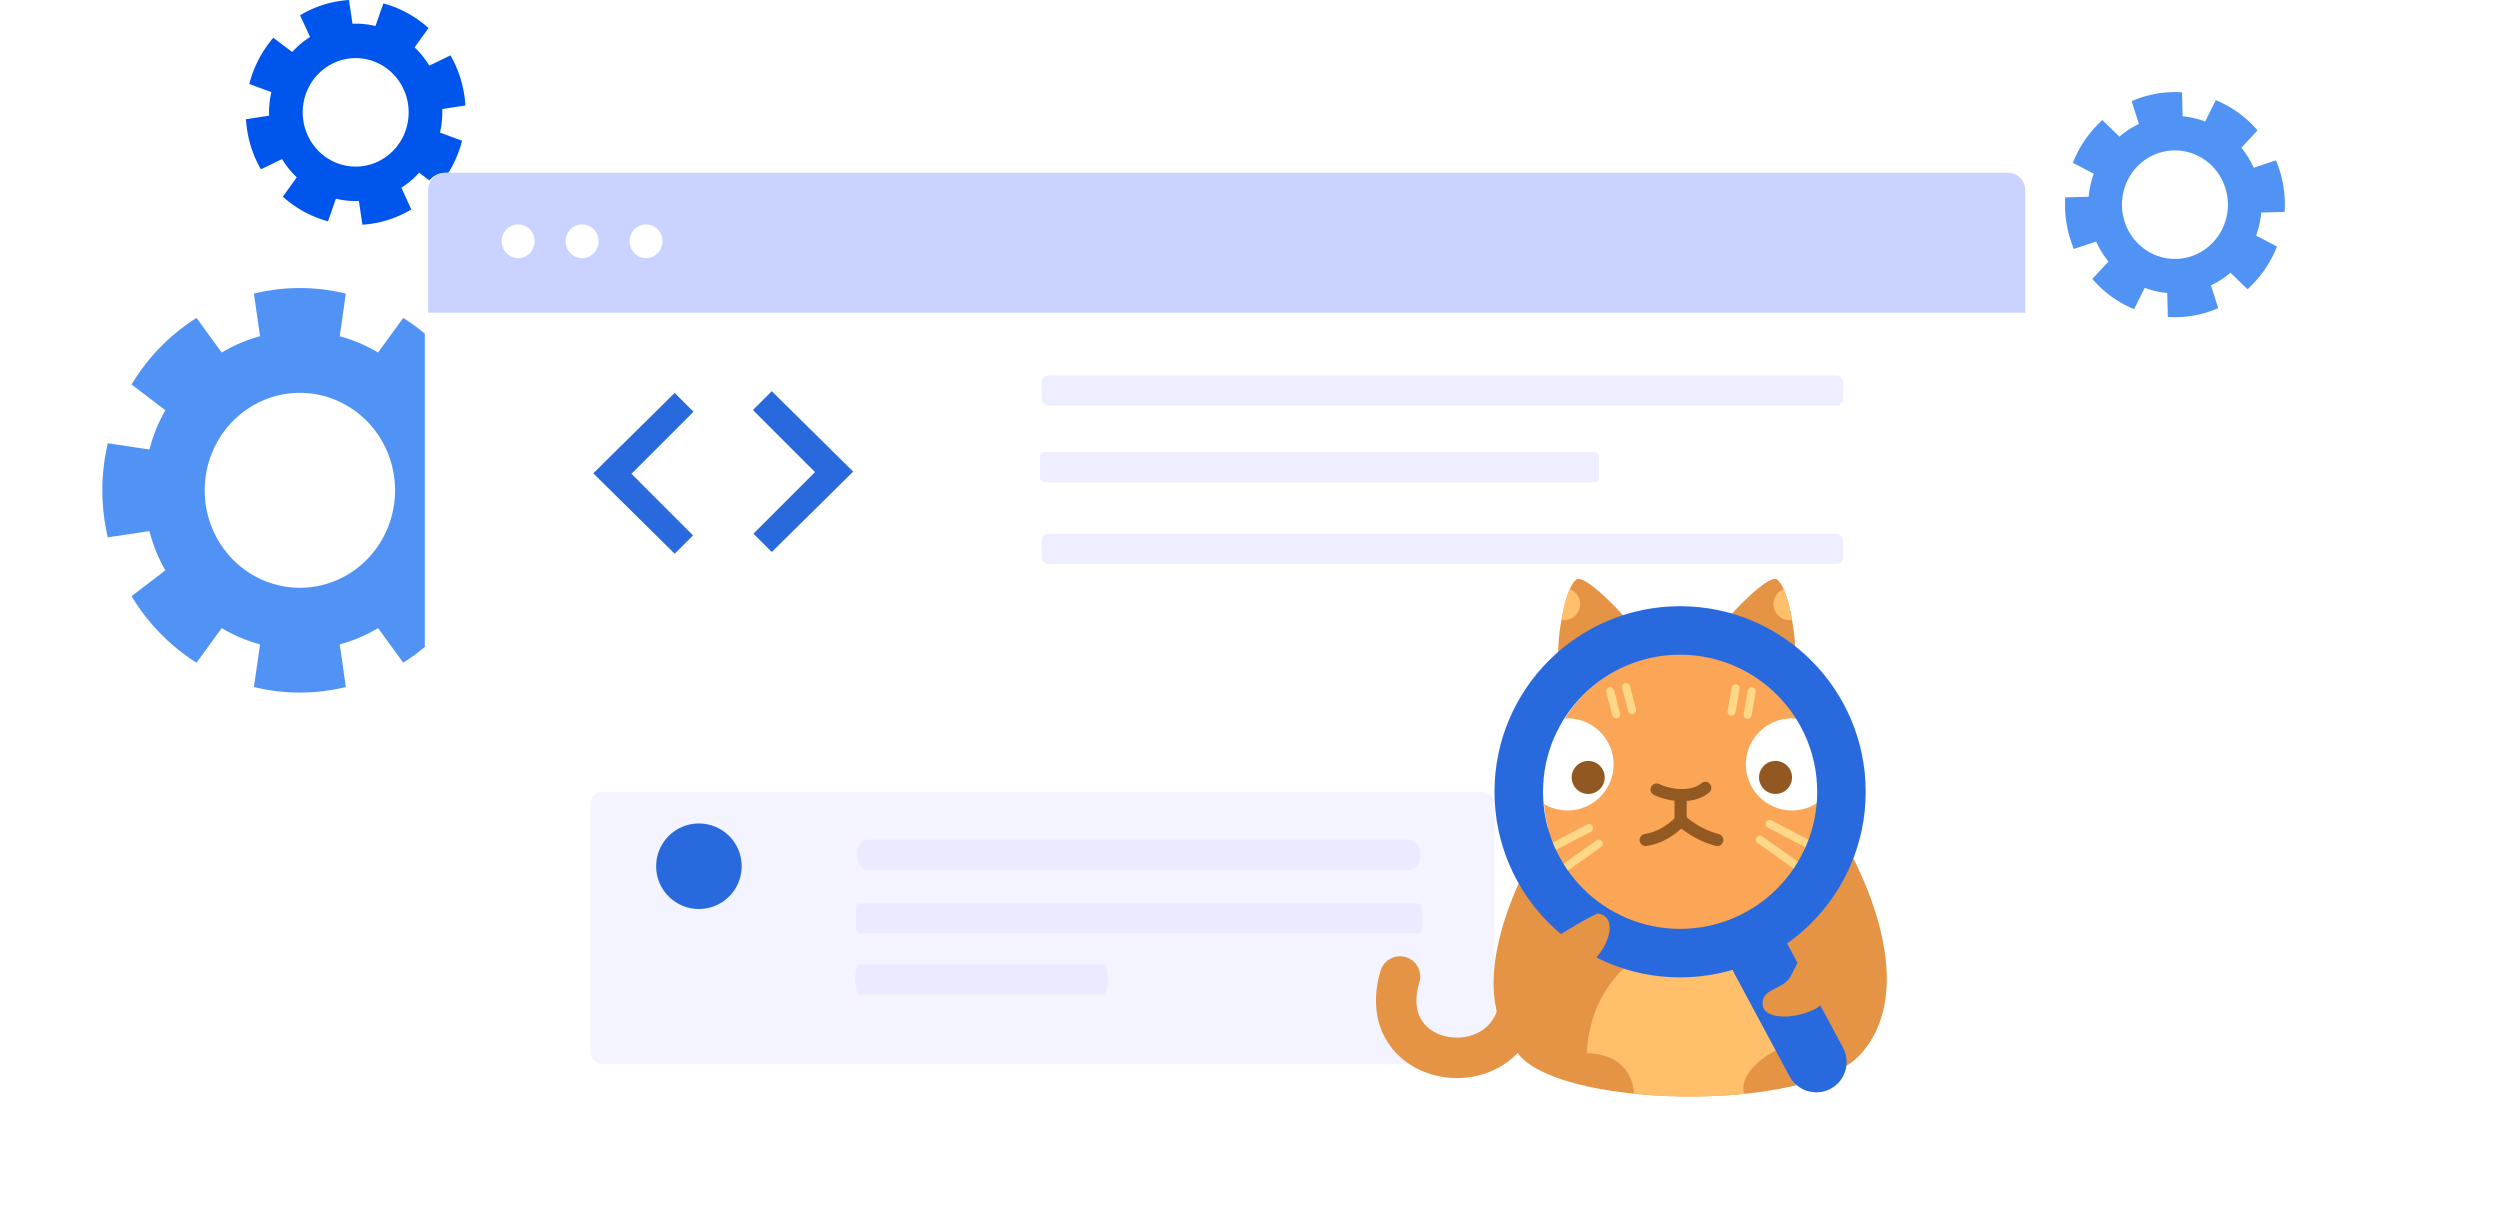 <?xml version="1.0" encoding="UTF-8" standalone="no"?>
<svg
   xmlns:osb="http://www.openswatchbook.org/uri/2009/osb"
   xmlns:dc="http://purl.org/dc/elements/1.1/"
   xmlns:cc="http://creativecommons.org/ns#"
   xmlns:rdf="http://www.w3.org/1999/02/22-rdf-syntax-ns#"
   xmlns:svg="http://www.w3.org/2000/svg"
   xmlns="http://www.w3.org/2000/svg"
   xmlns:sodipodi="http://sodipodi.sourceforge.net/DTD/sodipodi-0.dtd"
   xmlns:inkscape="http://www.inkscape.org/namespaces/inkscape"
   width="1170.846"
   height="575.434"
   version="1.1"
   id="svg94"
   sodipodi:docname="cat-hero2.svg"
   inkscape:version="1.0.1 (3bc2e813f5, 2020-09-07)"
   inkscape:export-filename="D:\apps\apsanta\Apsanta\wwwroot\img\hero\cat-hero2.png"
   inkscape:export-xdpi="96"
   inkscape:export-ydpi="96">
  <sodipodi:namedview
     pagecolor="#ffffff"
     bordercolor="#666666"
     borderopacity="1"
     objecttolerance="10"
     gridtolerance="10"
     guidetolerance="10"
     inkscape:pageopacity="0"
     inkscape:pageshadow="2"
     inkscape:window-width="3440"
     inkscape:window-height="1377"
     id="namedview96"
     showgrid="false"
     inkscape:zoom="1.8561553"
     inkscape:cx="373.02594"
     inkscape:cy="301.02463"
     inkscape:window-x="-8"
     inkscape:window-y="-8"
     inkscape:window-maximized="1"
     inkscape:current-layer="g832"
     fit-margin-top="0"
     fit-margin-left="0"
     fit-margin-right="0"
     fit-margin-bottom="0"
     inkscape:pagecheckerboard="true" />
  <defs
     id="defs58">
    <linearGradient
       id="linearGradient1963"
       osb:paint="solid">
      <stop
         style="stop-color:#000000;stop-opacity:1;"
         offset="0"
         id="stop1961" />
    </linearGradient>
    <filter
       height="2"
       width="2"
       y="-0.5"
       x="-0.5"
       id="svg_33_blur">
      <feGaussianBlur
         stdDeviation="0"
         in="SourceGraphic"
         id="feGaussianBlur55" />
    </filter>
    <filter
       height="2"
       width="2"
       y="-0.5"
       x="-0.5"
       id="svg_33_blur-0">
      <feGaussianBlur
         stdDeviation="0"
         in="SourceGraphic"
         id="feGaussianBlur55-3" />
    </filter>
  </defs>
  <g
     id="g63"
     transform="translate(1182.947,366.071)">
    <title
       id="title60">background</title>
    <rect
       fill="none"
       id="canvas_background"
       height="402"
       width="582"
       y="-1"
       x="-1" />
  </g>
  <g
     id="g832"
     transform="matrix(1,0,0,1.024,-1.4715454e-5,-54.651)">
    <g
       transform="translate(25.942,49.371)"
       id="g245">
      <path
         d="m 313.053,306.539 a 92.355,92.355 0 0 0 0,-43.043 l -19.5,2.852 a 72.456,72.456 0 0 0 -7.451,-17.947 l 15.821,-11.784 A 92.994,92.994 0 0 0 271.485,206.179 L 259.7,222 a 72.37,72.37 0 0 0 -17.947,-7.448 l 2.852,-19.5 a 92.264,92.264 0 0 0 -43.041,0 l 2.85,19.5 A 72.44,72.44 0 0 0 186.473,222 l -11.784,-15.82 a 92.987,92.987 0 0 0 -30.435,30.438 l 15.821,11.782 a 72.372,72.372 0 0 0 -7.451,17.947 l -19.5,-2.852 a 92.274,92.274 0 0 0 0,43.043 l 19.5,-2.852 a 72.372,72.372 0 0 0 7.451,17.947 l -15.821,11.784 a 92.966,92.966 0 0 0 30.435,30.438 l 11.784,-15.821 a 72.437,72.437 0 0 0 17.947,7.448 l -2.85,19.5 a 92.265,92.265 0 0 0 43.041,0 l -2.852,-19.5 a 72.368,72.368 0 0 0 17.947,-7.448 l 11.784,15.821 a 92.973,92.973 0 0 0 30.438,-30.438 l -15.821,-11.784 a 72.456,72.456 0 0 0 7.451,-17.947 z m -89.964,23.054 a 44.576,44.576 0 1 1 44.576,-44.576 44.576,44.576 0 0 1 -44.576,44.577 z"
         fill="#5193f4"
         transform="translate(-108.582,-56.768)"
         id="path231" />
      <path
         d="m 275.347,197.2 a 51.365,51.365 0 0 0 -6.986,-22.913 l -9.915,4.684 a 40.356,40.356 0 0 0 -6.881,-8.346 l 6.51,-8.84 a 51.755,51.755 0 0 0 -21.142,-11.264 l -3.705,10.337 a 40.333,40.333 0 0 0 -10.763,-1.055 l -1.647,-10.842 a 51.367,51.367 0 0 0 -22.911,6.986 l 4.681,9.917 a 40.332,40.332 0 0 0 -8.344,6.878 L 185.4,166.23 a 51.73,51.73 0 0 0 -11.261,21.14 l 10.334,3.707 a 40.224,40.224 0 0 0 -1.053,10.761 l -10.842,1.647 a 51.365,51.365 0 0 0 6.986,22.913 l 9.915,-4.684 a 40.284,40.284 0 0 0 6.881,8.344 l -6.51,8.842 A 51.729,51.729 0 0 0 211,250.165 l 3.705,-10.337 a 40.333,40.333 0 0 0 10.763,1.055 l 1.647,10.842 a 51.367,51.367 0 0 0 22.911,-6.986 l -4.681,-9.917 a 40.332,40.332 0 0 0 8.344,-6.878 l 8.842,6.51 a 51.747,51.747 0 0 0 11.261,-21.145 L 263.453,209.6 a 40.212,40.212 0 0 0 1.053,-10.761 z M 231.2,224.069 a 24.807,24.807 0 1 1 16.495,-30.963 24.808,24.808 0 0 1 -16.495,30.963 z"
         fill="#0056ec"
         transform="translate(-83.327,-144.957)"
         id="path233" />
      <path
         d="m 652.824,224.318 a 51.427,51.427 0 0 0 -4.053,-23.606 l -10.426,3.4 a 40.378,40.378 0 0 0 -5.777,-9.143 l 7.567,-7.953 a 51.739,51.739 0 0 0 -19.56,-13.829 l -4.973,9.789 a 40.3,40.3 0 0 0 -10.545,-2.4 l -0.274,-10.963 a 51.347,51.347 0 0 0 -23.606,4.053 l 3.4,10.426 a 40.226,40.226 0 0 0 -9.143,5.777 l -7.953,-7.57 a 51.74,51.74 0 0 0 -13.829,19.562 l 9.789,4.973 a 40.3,40.3 0 0 0 -2.4,10.545 l -10.963,0.272 a 51.347,51.347 0 0 0 4.053,23.609 l 10.426,-3.4 a 40.224,40.224 0 0 0 5.776,9.143 l -7.567,7.953 a 51.739,51.739 0 0 0 19.56,13.829 L 587.3,259 a 40.3,40.3 0 0 0 10.545,2.4 l 0.272,10.963 a 51.427,51.427 0 0 0 23.609,-4.053 l -3.4,-10.426 a 40.3,40.3 0 0 0 9.143,-5.777 l 7.953,7.567 a 51.741,51.741 0 0 0 13.828,-19.56 l -9.789,-4.973 a 40.3,40.3 0 0 0 2.4,-10.545 z m -47.172,21.12 a 24.808,24.808 0 1 1 20.248,-28.65 24.808,24.808 0 0 1 -20.248,28.649 z"
         fill="#5193f4"
         transform="translate(391.213,-123.388)"
         id="path235" />
    </g>
    <g
       filter="url(#a)"
       transform="translate(-1.045,-0.086)"
       id="g249"
       style="fill:#ffffff;fill-opacity:1">
      <path
         d="m 9.545,0 h 729.817 a 9.545,9.545 0 0 1 9.545,9.545 V 482.881 H 0 V 9.545 A 9.545,9.545 0 0 1 9.545,0 Z"
         fill="#ffffff"
         id="path247"
         transform="translate(200,132.5)"
         style="fill-opacity:1;opacity:1;fill:#ffffff;stroke:none;stroke-opacity:1" />
    </g>
    <path
       d="m 8,0 h 732 a 8,8 0 0 1 8,8 V 64 H 0 V 8 A 8,8 0 0 1 8,0 Z"
       fill="#cad3ff"
       transform="translate(200.5,132.414)"
       id="path251" />
    <path
       d="m 239.133,204.18 a 7.7,7.7 0 1 1 -7.7,-7.7 7.7,7.7 0 0 1 7.7,7.7 z"
       fill="#ffffff"
       transform="translate(11.248,-40.461)"
       id="path253" />
    <path
       d="m 255.152,204.18 a 7.7,7.7 0 1 1 -7.7,-7.7 7.7,7.7 0 0 1 7.7,7.7 z"
       fill="#ffffff"
       transform="translate(25.178,-40.461)"
       id="path255" />
    <path
       d="m 271.171,204.18 a 7.7,7.7 0 1 1 -7.7,-7.7 7.7,7.7 0 0 1 7.7,7.7 z"
       fill="#ffffff"
       transform="translate(39.109,-40.461)"
       id="path257" />
    <rect
       fill="#e6e8ff"
       height="124.488"
       opacity="0.45"
       rx="5.536"
       width="423.42"
       x="276.506"
       y="415.538"
       id="rect281"
       style="stroke-width:0.728" />
    <g
       fill="#e6e8ff"
       transform="translate(291.401,354.643)"
       id="g301">
      <rect
         height="13.783"
         opacity="0.75"
         rx="2.168"
         width="265.028"
         y="111.855"
         id="rect285"
         x="109.553"
         style="stroke-width:0.84" />
      <path
         d="M 368.975,96.542 H 114.845 a 4.844,6.892 0 0 1 -4.844,-6.892 4.844,6.892 0 0 1 4.844,-6.892 h 254.13 a 4.844,6.892 0 0 1 4.844,6.892 4.844,6.892 0 0 1 -4.844,6.892 z"
         opacity="0.75"
         id="path287"
         style="stroke-width:0.838" />
      <path
         d="M 225.308,153.539 H 111.248 a 2.174,6.892 0 0 1 -2.174,-6.892 2.174,6.892 0 0 1 2.174,-6.892 h 114.06 a 2.174,6.892 0 0 1 2.174,6.892 2.174,6.892 0 0 1 -2.174,6.892 z"
         opacity="0.75"
         id="path289"
         style="stroke-width:0.562" />
      <rect
         height="13.784"
         opacity="0.75"
         rx="3.071"
         width="375.343"
         id="rect283-6"
         x="196.446"
         y="-129.518" />
      <rect
         height="13.784"
         opacity="0.75"
         rx="2.142"
         width="261.819"
         id="rect283-6-1"
         x="195.684"
         y="-94.47"
         style="stroke-width:0.835" />
      <rect
         height="13.784"
         opacity="0.75"
         rx="3.071"
         width="375.343"
         id="rect283-6-0"
         x="196.446"
         y="-57.137" />
    </g>
  </g>
  <g
     id="f1503154-f50a-4680-8aa4-587be41cac87"
     data-name="Group 2"
     transform="translate(1396.275,-116.992)">
    <rect
       id="ace8bea0-82e8-49b8-a50c-1e1cb532084f"
       data-name="Rectangle 2"
       x="19.746"
       y="49.464"
       width="576.492"
       height="319.322"
       fill="#ffffff" />
    <circle
       id="b2b285b5-c1c3-4b12-9710-2898c7239781"
       data-name="Ellipse 3"
       cx="19.305"
       cy="13.281"
       r="4.815"
       fill="#ffffff" />
    <circle
       id="a5a428bb-42a2-4f57-9e6c-9979c01a2490"
       data-name="Ellipse 4"
       cx="37.58"
       cy="13.281"
       r="4.815"
       fill="#ffffff" />
    <circle
       id="a9929a25-14ce-4464-bac9-4165f1e3fae6"
       data-name="Ellipse 5"
       cx="55.855"
       cy="13.281"
       r="4.815"
       fill="#ffffff" />
    <circle
       id="f7f4957b-eaa8-456b-bf02-bacf7de3ef80-0"
       data-name="Ellipse 13"
       cx="-1068.947"
       cy="522.682"
       r="20.036"
       fill="#e6e6e6"
       style="fill:#286ade;fill-opacity:1" />
  </g>
  <path
     id="b4a2d72b-abc3-4d2f-a2b8-a2aff6897b26-9"
     data-name="Path 37"
     d="m 315.98,184.014 -38.133,37.657 38.133,37.656 8.58,-8.58 -28.835,-28.839 29.076,-29.076 z"
     fill="#286ade" />
  <path
     id="b5120d89-6cbe-4bfa-9a1b-cf9b07deff91-8"
     data-name="Path 38"
     d="m 361.446,183.214 38.132,37.657 -38.132,37.656 -8.58,-8.58 28.837,-28.838 -29.078,-29.077 z"
     fill="#286ade" />
  <g
     id="g92-3"
     transform="matrix(2.525,0,0,2.525,644.227,271.133)">
    <title
       id="title65-9">Layer 1</title>
    <path
       id="svg_17-7"
       stroke-width="0.5"
       stroke-miterlimit="79.84"
       marker-start="none"
       marker-end="none"
       fill="#e59345"
       d="m 25.955,87.351 c -9.736,-11.651 0.1,-32.494 7.956,-44.043 0.363,0.094 0.69,0.042 0.982,-0.156 0.276,-1.036 3.495,-6.281 4.584,-7.057 3.423,-2.439 8.814,-2.146 12.77,-1.409 2.625,0.487 4.772,1.538 6.528,3 1.759,-1.462 3.905,-2.514 6.533,-3.001 3.955,-0.737 9.346,-1.03 12.769,1.409 1.089,0.777 4.307,6.021 4.585,7.057 0.292,0.198 0.619,0.25 0.982,0.156 7.857,11.549 17.049,33.077 6.266,44.912 -10.026,11.006 -57.726,9.992 -63.955,-0.868 z" />
    <path
       id="svg_18-5"
       stroke-width="0"
       stroke-miterlimit="79.84"
       marker-start="none"
       marker-end="none"
       fill="#ffbf6b"
       d="m 47.925,95.453 -0.074,-0.92 c -0.545,-3.299 -3.086,-6.544 -8.664,-6.538 0.411,-11.403 8.55,-20.514 18.517,-20.514 10.055,0 18.864,8.051 19.141,19.597 -1.418,-1.05 -9.179,3.515 -8.599,7.792 l 0.178,0.604 3.464,-0.392 c -6.461,0.927 -13.73,1.145 -20.572,0.687 z" />
    <path
       id="svg_19-8"
       stroke-width="0.5"
       stroke-miterlimit="79.84"
       marker-start="none"
       marker-end="none"
       fill="#e59345"
       d="m 64.763,8.015 c 0.997,-1.432 8.143,-9.024 9.722,-7.899 2.137,1.521 3.298,10.013 3.342,12.456 0.008,0.462 0.032,0.922 0.152,1.367 0.107,0.397 0.034,0.822 0.152,1.216 0.134,0.448 0.274,0.9 0.304,1.367 l -0.76,1.367 C 72.964,16.365 62.838,16.335 64.763,8.015 Z" />
    <path
       id="svg_20-9"
       stroke-width="0.75"
       stroke-miterlimit="79.84"
       marker-start="none"
       marker-end="none"
       fill="#ffbf6b"
       d="m 73.805,4.672 c 0,-1.228 0.748,-2.283 1.814,-2.734 l 0.088,-0.028 0.195,0.451 c 0.41,1.048 0.757,2.328 1.038,3.638 l 0.304,1.594 -0.47,0.047 c -1.638,0 -2.969,-1.33 -2.969,-2.968 z" />
    <path
       id="svg_21-0"
       stroke-width="0.5"
       stroke-miterlimit="79.84"
       marker-start="none"
       marker-end="none"
       fill="#e59345"
       d="M 46.966,8.014 C 45.968,6.582 38.822,-1.01 37.243,0.115 c -2.136,1.521 -3.297,10.013 -3.342,12.456 -0.008,0.462 -0.031,0.922 -0.151,1.367 -0.108,0.397 -0.035,0.822 -0.152,1.216 -0.134,0.448 -0.275,0.9 -0.304,1.367 l 0.759,1.367 c 4.712,-1.524 14.838,-1.554 12.913,-9.874 z" />
    <path
       id="svg_22-5"
       stroke-width="0.75"
       stroke-miterlimit="79.84"
       marker-start="none"
       marker-end="none"
       fill="#ffbf6b"
       d="m 34.484,7.59 0.303,-1.592 c 0.282,-1.31 0.629,-2.59 1.039,-3.638 l 0.198,-0.459 0.122,0.038 c 1.065,0.451 1.814,1.506 1.814,2.734 0,1.638 -1.33,2.968 -2.968,2.968 z" />
    <path
       id="svg_23-2"
       stroke-width="0.5"
       stroke-miterlimit="79.84"
       stroke-linejoin="round"
       stroke-linecap="round"
       marker-start="none"
       marker-end="none"
       fill="#faa656"
       d="m 57.066,13.705 c 14.297,0 25.901,11.604 25.901,25.901 0,14.297 -11.604,25.901 -25.901,25.901 -14.297,0 -25.901,-11.604 -25.901,-25.901 0,-14.297 11.604,-25.901 25.901,-25.901 z" />
    <path
       id="svg_24-1"
       stroke-width="0.5"
       stroke-miterlimit="79.84"
       marker-start="none"
       marker-end="none"
       fill-rule="evenodd"
       fill="#ffd887"
       d="m 32.889,55.158 c -0.24,-0.337 -0.161,-0.806 0.177,-1.046 l 7.9,-5.621 c 0.337,-0.24 0.806,-0.161 1.046,0.177 0.24,0.337 0.161,0.806 -0.177,1.046 l -7.9,5.621 c -0.337,0.24 -0.806,0.161 -1.046,-0.177 z" />
    <path
       id="svg_25-6"
       stroke-width="0.5"
       stroke-miterlimit="79.84"
       marker-start="none"
       marker-end="none"
       fill-rule="evenodd"
       fill="#ffd887"
       d="m 29.646,51.426 c -0.192,-0.367 -0.05,-0.82 0.316,-1.013 l 9.267,-4.861 c 0.367,-0.192 0.82,-0.05 1.013,0.316 0.192,0.367 0.05,0.82 -0.316,1.013 l -9.267,4.861 c -0.367,0.192 -0.82,0.05 -1.013,-0.316 z" />
    <path
       id="svg_26-6"
       stroke-width="0.5"
       stroke-miterlimit="79.84"
       marker-start="none"
       marker-end="none"
       fill-rule="evenodd"
       fill="#ffd887"
       d="m 78.736,54.573 -7.899,-5.621 c -0.338,-0.24 -0.417,-0.709 -0.177,-1.046 0.24,-0.338 0.709,-0.417 1.046,-0.177 l 7.899,5.621 c 0.338,0.24 0.417,0.709 0.177,1.046 -0.24,0.338 -0.709,0.417 -1.046,0.177 z" />
    <path
       id="svg_27-3"
       stroke-width="0.5"
       stroke-miterlimit="79.84"
       marker-start="none"
       marker-end="none"
       fill-rule="evenodd"
       fill="#ffd887"
       d="m 82.012,50.98 -9.266,-4.861 c -0.367,-0.193 -0.508,-0.646 -0.316,-1.013 0.193,-0.367 0.646,-0.508 1.013,-0.316 l 9.266,4.861 c 0.367,0.193 0.508,0.646 0.316,1.013 -0.193,0.367 -0.646,0.508 -1.013,0.316 z" />
    <path
       id="svg_28-5"
       stroke-width="0.5"
       stroke-miterlimit="79.84"
       stroke-linejoin="round"
       stroke-linecap="round"
       marker-start="none"
       marker-end="none"
       fill="#ffffff"
       d="m 35.609,25.857 c 4.717,0 8.546,3.829 8.546,8.546 0,4.717 -3.829,8.546 -8.546,8.546 -4.717,0 -8.546,-3.829 -8.546,-8.546 0,-4.717 3.829,-8.546 8.546,-8.546 z" />
    <path
       id="svg_29-2"
       stroke-width="0.5"
       stroke-miterlimit="79.84"
       stroke-linejoin="round"
       stroke-linecap="round"
       marker-start="none"
       marker-end="none"
       fill="#ffffff"
       d="m 77.229,25.858 c 4.717,0 8.546,3.829 8.546,8.546 0,4.717 -3.829,8.546 -8.546,8.546 -4.717,0 -8.546,-3.829 -8.546,-8.546 0,-4.717 3.829,-8.546 8.546,-8.546 z" />
    <path
       id="svg_30-3"
       stroke-width="0.5"
       stroke-miterlimit="79.84"
       marker-start="none"
       marker-end="none"
       fill-rule="evenodd"
       fill="#ffd887"
       d="M 65.894,25.369 C 65.486,25.297 65.214,24.908 65.286,24.5 l 0.767,-4.338 c 0.072,-0.408 0.461,-0.68 0.869,-0.608 0.408,0.072 0.68,0.461 0.608,0.869 l -0.767,4.338 c -0.072,0.408 -0.461,0.68 -0.869,0.608 z m 2.986,0.562 C 68.472,25.859 68.2,25.47 68.272,25.062 l 0.767,-4.339 c 0.072,-0.408 0.461,-0.68 0.869,-0.608 0.408,0.072 0.68,0.461 0.608,0.869 l -0.767,4.339 c -0.072,0.408 -0.461,0.68 -0.869,0.608 z" />
    <path
       id="svg_31-3"
       stroke-width="0.5"
       stroke-miterlimit="79.84"
       marker-start="none"
       marker-end="none"
       fill-rule="evenodd"
       fill="#ffd887"
       d="m 46.84,24.521 -1.093,-4.267 c -0.103,-0.401 0.139,-0.81 0.54,-0.913 0.401,-0.103 0.81,0.139 0.913,0.54 l 1.093,4.267 c 0.103,0.401 -0.139,0.81 -0.54,0.913 -0.401,0.103 -0.81,-0.139 -0.913,-0.54 z m -2.936,0.783 -1.092,-4.267 c -0.103,-0.401 0.14,-0.809 0.541,-0.912 0.401,-0.103 0.809,0.14 0.912,0.541 l 1.092,4.267 c 0.103,0.401 -0.14,0.809 -0.541,0.912 -0.401,0.103 -0.809,-0.14 -0.912,-0.541 z" />
    <path
       id="svg_32-1"
       stroke-width="0.5"
       stroke-miterlimit="79.84"
       marker-start="none"
       marker-end="none"
       fill-rule="evenodd"
       fill="#286ade"
       d="m 22.061,39.483 c 0,-19.004 15.42,-34.425 34.425,-34.425 19.004,0 34.425,15.421 34.425,34.425 0,19.005 -15.421,34.425 -34.425,34.425 -19.005,0 -34.425,-15.42 -34.425,-34.425 z m 59.85,0 c 0,-14.033 -11.392,-25.425 -25.425,-25.425 -14.034,0 -25.425,11.392 -25.425,25.425 0,14.034 11.391,25.425 25.425,25.425 14.033,0 25.425,-11.391 25.425,-25.425 z" />
    <path
       filter="url(#svg_33_blur)"
       id="svg_33-5"
       stroke-width="0.5"
       stroke-miterlimit="79.84"
       marker-start="none"
       marker-end="none"
       fill-rule="evenodd"
       fill="#286ade"
       d="M 76.791,92.263 66.431,72.961 c -1.469,-2.736 -0.44,-6.149 2.296,-7.617 2.736,-1.469 6.149,-0.44 7.617,2.296 l 10.36,19.302 c 1.469,2.736 0.44,6.149 -2.296,7.617 -2.736,1.469 -6.149,0.44 -7.617,-2.296 z"
       style="filter:url(#svg_33_blur-0)" />
    <path
       id="svg_34-1"
       stroke-width="0.5"
       stroke-miterlimit="79.84"
       marker-start="none"
       marker-end="none"
       fill-rule="evenodd"
       fill="#925922"
       d="m 51.647,40.075 c -0.56,-0.267 -0.798,-0.939 -0.531,-1.5 0.267,-0.56 0.939,-0.798 1.5,-0.531 2.484,1.184 6.077,1.352 7.808,-0.141 0.47,-0.406 1.181,-0.354 1.586,0.117 0.406,0.47 0.354,1.181 -0.117,1.586 -2.628,2.268 -7.255,1.895 -10.246,0.469 z" />
    <path
       id="svg_35-9"
       stroke-width="0.5"
       stroke-miterlimit="79.84"
       marker-start="none"
       marker-end="none"
       fill-rule="evenodd"
       fill="#925922"
       d="m 55.455,44.95 v -4.755 c 0,-0.62 0.504,-1.125 1.125,-1.125 0.62,0 1.125,0.505 1.125,1.125 v 4.755 c 0,0.621 -0.505,1.125 -1.125,1.125 -0.621,0 -1.125,-0.504 -1.125,-1.125 z" />
    <path
       id="svg_36-7"
       stroke-width="0.5"
       stroke-miterlimit="79.84"
       marker-start="none"
       marker-end="none"
       fill-rule="evenodd"
       fill="#925922"
       d="m 63.094,49.512 c -2.26,-0.593 -4.227,-1.613 -5.981,-2.903 l -0.397,-0.299 -0.358,0.313 c -1.643,1.397 -3.589,2.51 -6.077,2.911 -0.613,0.099 -1.191,-0.318 -1.29,-0.931 -0.099,-0.613 0.318,-1.191 0.931,-1.29 2.44,-0.394 4.272,-1.635 5.944,-3.295 0.414,-0.411 1.074,-0.437 1.519,-0.06 1.844,1.56 3.887,2.749 6.28,3.377 0.601,0.158 0.96,0.773 0.803,1.374 -0.158,0.601 -0.773,0.96 -1.374,0.803 z" />
    <path
       id="svg_37-0"
       stroke-width="0.5"
       stroke-miterlimit="79.84"
       stroke-linejoin="round"
       stroke-linecap="round"
       marker-start="none"
       marker-end="none"
       fill="#925822"
       d="m 74.186,33.757 c 1.689,0 3.062,1.373 3.062,3.062 0,1.689 -1.373,3.062 -3.062,3.062 -1.689,0 -3.062,-1.373 -3.062,-3.062 0,-1.689 1.373,-3.062 3.062,-3.062 z" />
    <path
       id="svg_38-3"
       stroke-width="0.5"
       stroke-miterlimit="79.84"
       stroke-linejoin="round"
       stroke-linecap="round"
       marker-start="none"
       marker-end="none"
       fill="#925822"
       d="m 39.441,33.758 c 1.689,0 3.062,1.373 3.062,3.062 0,1.689 -1.373,3.062 -3.062,3.062 -1.689,0 -3.062,-1.373 -3.062,-3.062 0,-1.689 1.373,-3.062 3.062,-3.062 z" />
    <path
       id="svg_39-5"
       stroke-width="0.5"
       stroke-miterlimit="79.84"
       stroke-linejoin="round"
       stroke-linecap="round"
       marker-start="none"
       marker-end="none"
       fill="#e59345"
       d="m 33.664,66.355 c 0.357,-0.334 7.107,-4.417 7.686,-4.302 5.082,1.002 -0.305,10.825 -4.287,10.155 -1.672,-0.283 -4.375,-3.853 -4.459,-5.219 0.038,-0.096 0.829,-0.418 1.06,-0.634 z" />
    <path
       id="svg_40-9"
       stroke-width="0.5"
       stroke-miterlimit="79.84"
       stroke-linejoin="round"
       stroke-linecap="round"
       marker-start="none"
       marker-end="none"
       fill="#e59345"
       d="m 79.29,69.448 c -0.406,0.412 -2.126,4.054 -2.559,4.659 -1.269,1.793 -4.247,1.944 -4.817,3.824 -1.513,4.996 10.215,3.858 12.638,-0.956 -0.286,-1.272 -4.669,-7.63 -5.205,-7.565 -0.016,0.002 -0.033,0.016 -0.057,0.038 z" />
    <path
       id="svg_41-0"
       stroke-width="0.5"
       stroke-miterlimit="79.84"
       marker-start="none"
       marker-end="none"
       fill-rule="evenodd"
       fill="#e59345"
       d="M 11.862,92.262 C 8.135,91.525 4.517,89.456 2.267,85.958 -0.029,82.391 -0.603,77.791 0.94,72.659 c 0.596,-1.983 2.689,-3.108 4.671,-2.512 1.983,0.596 3.108,2.689 2.512,4.671 -1.945,6.469 1.623,9.38 5.196,10.087 2.089,0.414 4.302,0.086 6.052,-0.929 1.669,-0.969 3.061,-2.638 3.565,-5.318 0.383,-2.034 2.345,-3.374 4.38,-2.991 2.034,0.383 3.374,2.345 2.991,4.38 -0.912,4.839 -3.631,8.361 -7.171,10.415 -3.459,2.008 -7.553,2.537 -11.274,1.8 z" />
  </g>
</svg>
